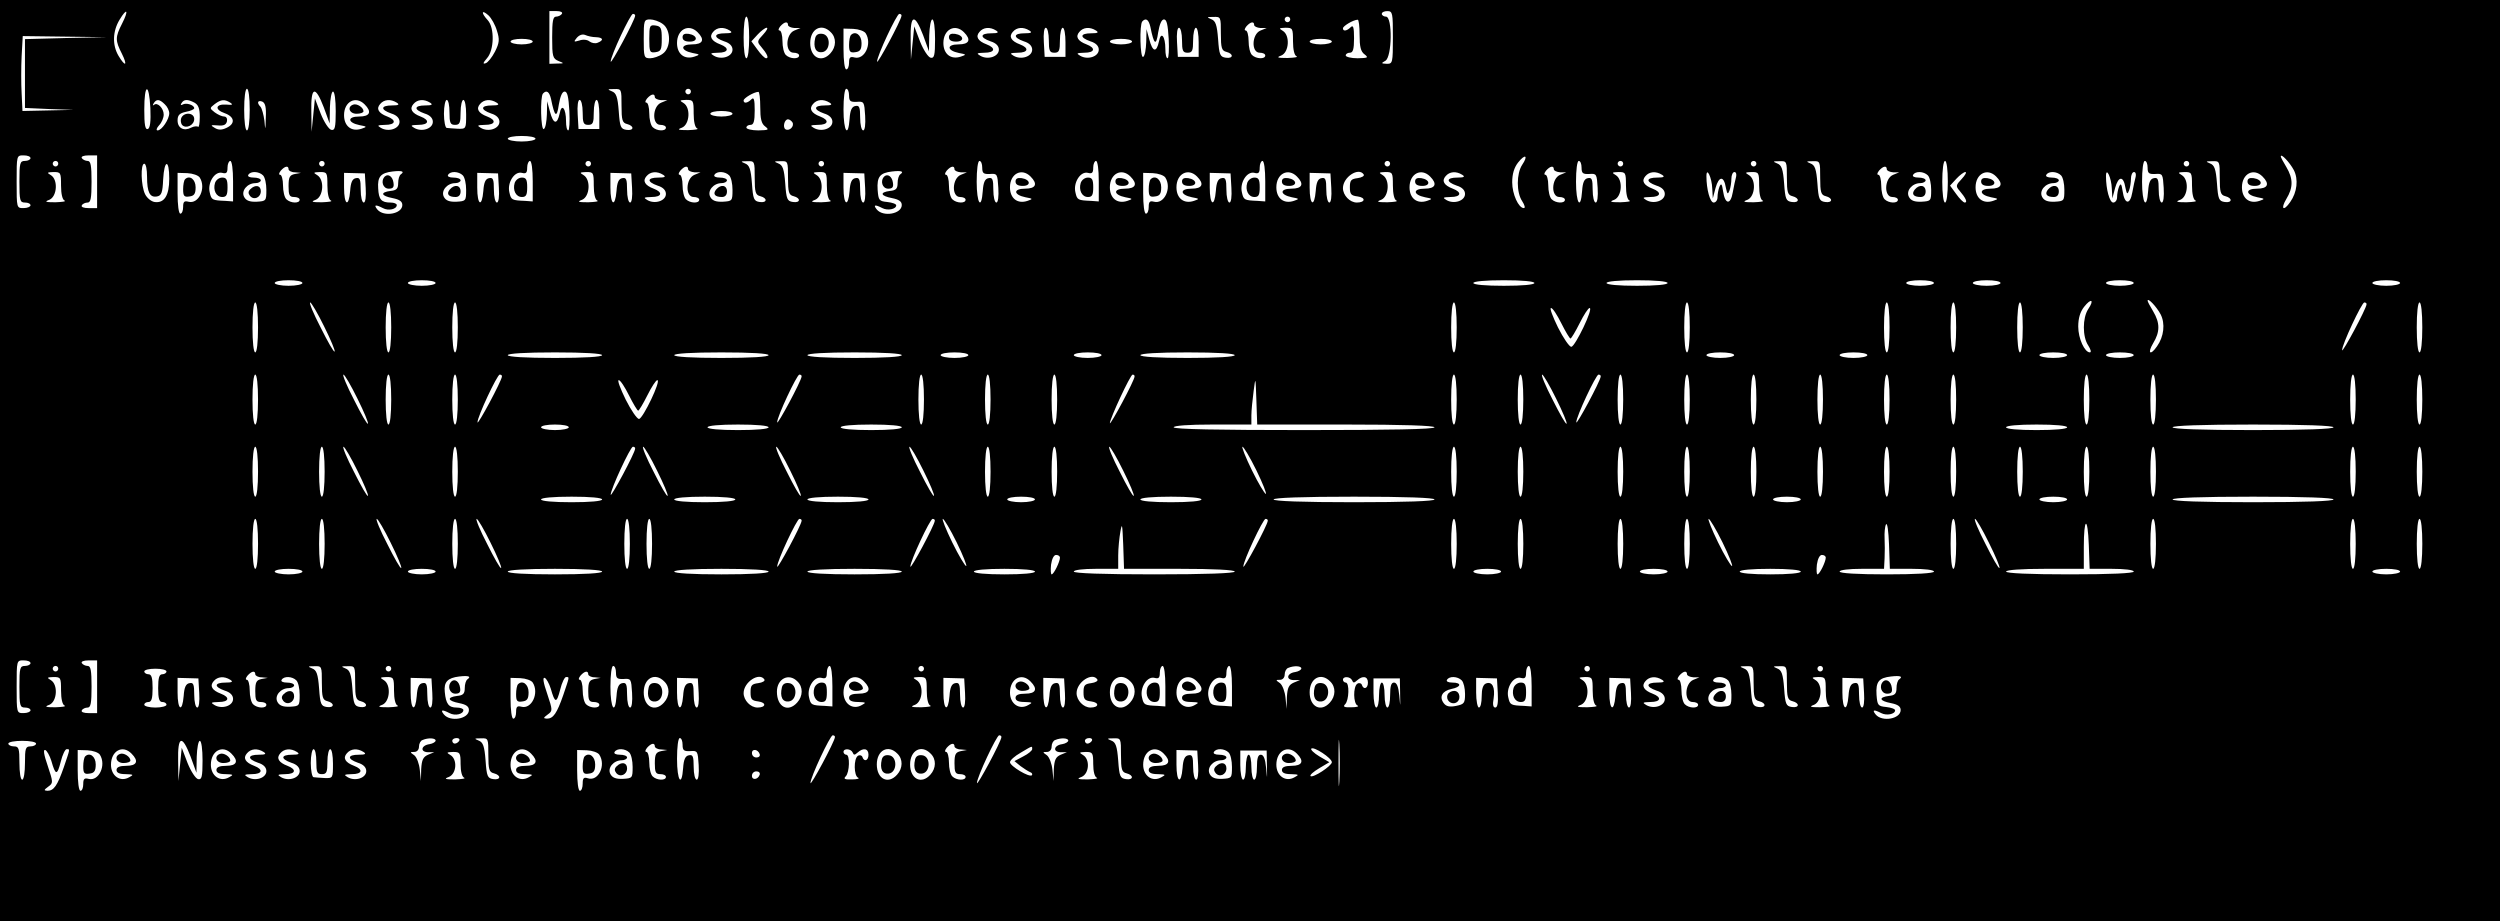 <?xml version="1.0" standalone="no"?>
<!DOCTYPE svg PUBLIC "-//W3C//DTD SVG 20010904//EN"
 "http://www.w3.org/TR/2001/REC-SVG-20010904/DTD/svg10.dtd">
<svg version="1.0" xmlns="http://www.w3.org/2000/svg"
 width="901pt" height="332pt" viewBox="0 0 901 332"
 preserveAspectRatio="xMidYMid meet">

<g transform="translate(0,332) scale(0.1,-0.1)"
fill="#000000" stroke="none">
<path d="M0 1660 l0 -1660 4505 0 4505 0 0 1660 0 1660 -4505 0 -4505 0 0
-1660z m440 1575 c-25 -49 -25 -61 -1 -108 22 -44 13 -50 -12 -8 -23 39 -21
89 4 130 27 45 34 35 9 -14z m1351 -26 c10 -31 9 -43 -7 -75 -11 -21 -26 -40
-34 -42 -11 -4 -9 2 5 18 26 29 28 109 3 137 -25 27 -23 40 2 18 11 -10 25
-35 31 -56z m234 61 c-3 -5 -13 -10 -21 -10 -11 0 -14 -16 -14 -75 0 -69 2
-76 23 -85 21 -8 21 -9 -5 -9 l-28 -1 0 95 0 95 26 0 c14 0 23 -4 19 -10z
m2995 -85 c0 -92 -1 -95 -22 -95 -21 1 -21 2 -5 11 24 14 26 159 2 159 -8 0
-15 5 -15 10 0 6 9 10 20 10 19 0 20 -7 20 -95z m-2731 78 c-1 -16 -88 -178
-88 -165 -1 19 71 172 80 172 5 0 9 -3 8 -7z m960 0 c-1 -16 -88 -178 -88
-165 -1 19 71 172 80 172 5 0 9 -3 8 -7z m-549 -78 c0 -43 -4 -75 -10 -75 -6
0 -10 32 -10 75 0 43 4 75 10 75 6 0 10 -32 10 -75z m1700 14 c0 -52 3 -62 20
-66 27 -7 25 -25 -2 -21 -21 3 -24 10 -28 67 -4 52 -9 66 -25 72 -17 7 -16 8
8 8 27 1 27 0 27 -60z m250 51 c0 -5 -4 -10 -10 -10 -5 0 -10 5 -10 10 0 6 5
10 10 10 6 0 10 -4 10 -10z m-2262 -16 c31 -21 31 -87 0 -108 -12 -9 -33 -16
-45 -16 -22 0 -23 4 -23 70 0 66 1 70 23 70 12 0 33 -7 45 -16z m939 -41 l21
-58 1 58 c1 31 6 57 11 57 6 0 10 -30 10 -71 0 -59 -3 -70 -16 -67 -9 2 -26
28 -38 58 l-21 55 -6 -60 -6 -60 -1 73 c-2 90 14 96 45 15z m819 30 c13 -65
21 -70 28 -20 5 29 12 47 21 47 10 0 14 -19 17 -70 2 -39 0 -70 -4 -70 -5 0
-8 15 -8 33 0 47 -16 66 -23 28 -9 -42 -23 -39 -35 7 l-10 37 -1 -47 c-1 -26
-5 -50 -11 -53 -11 -7 -14 117 -3 128 13 14 23 6 29 -20z m754 -29 c0 -42 4
-60 18 -70 15 -12 12 -13 -25 -14 -24 0 -43 5 -43 10 0 6 7 10 15 10 11 0 15
12 15 52 0 40 -3 49 -12 40 -14 -14 -28 -16 -28 -4 0 8 36 30 53 31 4 1 7 -24
7 -55z m-2060 36 c0 -5 10 -10 23 -11 l22 0 -22 -9 c-32 -13 -34 -80 -3 -80
11 0 20 -4 20 -10 0 -14 -33 -13 -48 2 -7 7 -12 29 -12 50 0 21 -5 38 -10 38
-6 0 -5 6 2 15 15 17 28 19 28 5z m1680 0 c0 -5 10 -10 23 -11 l22 0 -22 -9
c-32 -13 -34 -80 -3 -80 11 0 20 -4 20 -10 0 -14 -33 -13 -48 2 -7 7 -12 29
-12 50 0 21 -5 38 -10 38 -6 0 -5 6 2 15 15 17 28 19 28 5z m-2006 -26 c27
-27 20 -44 -20 -44 -43 0 -42 -22 2 -31 27 -5 28 -6 7 -13 -36 -12 -63 9 -63
49 0 49 42 71 74 39z m116 6 c11 -7 7 -10 -17 -10 -41 0 -43 -15 -3 -29 20 -6
30 -17 30 -30 0 -25 -40 -38 -67 -22 -15 9 -13 10 15 11 38 0 42 17 8 30 -32
12 -41 28 -26 45 14 17 38 19 60 5z m120 -15 c-21 -22 -22 -26 -8 -42 23 -27
30 -43 19 -43 -5 0 -19 14 -31 31 l-22 30 23 25 c12 13 27 24 32 24 6 0 0 -11
-13 -25z m244 9 c21 -20 20 -53 -1 -76 -32 -36 -73 -16 -73 37 0 51 41 73 74
39z m126 -4 c24 -38 -4 -97 -41 -87 -15 4 -19 0 -19 -19 0 -13 -4 -24 -10 -24
-6 0 -10 31 -10 74 l0 73 35 -1 c20 -1 40 -8 45 -16z m354 4 c27 -27 20 -44
-20 -44 -43 0 -42 -22 2 -31 27 -5 28 -6 7 -13 -36 -12 -63 9 -63 49 0 49 42
71 74 39z m116 6 c11 -7 7 -10 -17 -10 -41 0 -43 -15 -3 -29 20 -6 30 -17 30
-30 0 -25 -40 -38 -67 -22 -15 9 -13 10 15 11 38 0 42 17 8 30 -32 12 -41 28
-26 45 14 17 38 19 60 5z m120 0 c11 -7 7 -10 -17 -10 -41 0 -43 -15 -3 -29
20 -6 30 -17 30 -30 0 -25 -40 -38 -67 -22 -15 9 -13 10 15 11 38 0 42 17 8
30 -32 12 -41 28 -26 45 14 17 38 19 60 5z m70 -35 c0 -38 3 -45 20 -45 17 0
20 7 20 45 0 25 5 45 10 45 6 0 10 -24 10 -52 l0 -53 -38 0 -37 0 -3 53 c-2
31 1 52 7 52 6 0 11 -20 11 -45z m170 35 c11 -7 7 -10 -17 -10 -41 0 -43 -15
-3 -29 20 -6 30 -17 30 -30 0 -25 -40 -38 -67 -22 -15 9 -13 10 15 11 38 0 42
17 8 30 -32 12 -41 28 -26 45 14 17 38 19 60 5z m310 -35 c0 -38 3 -45 20 -45
17 0 20 7 20 45 0 25 5 45 10 45 6 0 10 -24 10 -52 l0 -53 -38 0 -37 0 -3 53
c-2 31 1 52 7 52 6 0 11 -20 11 -45z m400 -4 c0 -30 5 -51 13 -54 6 -3 -8 -5
-33 -6 -37 0 -41 2 -22 9 28 12 32 73 5 89 -15 9 -14 10 10 11 26 0 27 -2 27
-49z m-2512 15 c26 -1 29 -11 6 -20 -9 -4 -22 -1 -30 5 -7 6 -23 8 -36 3 -21
-6 -21 -5 -9 10 9 10 20 14 30 10 9 -4 26 -8 39 -8z m-1910 -3 l-148 -4 0
-124 0 -124 88 -4 87 -3 -92 -2 -92 -2 -3 63 c-2 34 -2 95 0 135 l4 72 151 -2
152 -2 -147 -3z m1682 -13 c0 -5 -18 -10 -40 -10 -22 0 -40 5 -40 10 0 6 18
10 40 10 22 0 40 -4 40 -10z m2160 0 c0 -5 -18 -10 -40 -10 -22 0 -40 5 -40
10 0 6 18 10 40 10 22 0 40 -4 40 -10z m720 0 c0 -5 -18 -10 -40 -10 -22 0
-40 5 -40 10 0 6 18 10 40 10 22 0 40 -4 40 -10z m-4258 -240 c2 -49 -1 -71
-9 -75 -10 -3 -13 15 -13 70 0 95 17 99 22 5z m358 -5 c0 -43 -4 -75 -10 -75
-6 0 -10 32 -10 75 0 43 4 75 10 75 6 0 10 -32 10 -75z m1340 14 c0 -52 3 -62
20 -66 27 -7 25 -25 -2 -21 -21 3 -24 10 -28 67 -4 52 -9 66 -25 72 -17 7 -16
8 8 8 27 1 27 0 27 -60z m250 51 c0 -5 -4 -10 -10 -10 -5 0 -10 5 -10 10 0 6
5 10 10 10 6 0 10 -4 10 -10z m570 -14 c0 -21 5 -24 28 -23 26 2 27 0 30 -50
2 -32 -1 -53 -7 -53 -6 0 -11 20 -11 46 0 38 -3 45 -17 42 -13 -2 -19 -15 -21
-46 -5 -71 -22 -46 -22 33 0 43 4 75 10 75 6 0 10 -11 10 -24z m-1893 -43 l21
-58 1 58 c1 31 6 57 11 57 6 0 10 -30 10 -71 0 -59 -3 -70 -16 -67 -9 2 -26
28 -38 58 l-21 55 -6 -60 -6 -60 -1 73 c-2 90 14 96 45 15z m819 30 c13 -65
21 -70 28 -20 5 29 12 47 21 47 10 0 14 -19 17 -70 2 -39 0 -70 -4 -70 -5 0
-8 15 -8 33 0 47 -16 66 -23 28 -9 -42 -23 -39 -35 7 l-10 37 -1 -47 c-1 -26
-5 -50 -11 -53 -11 -7 -14 117 -3 128 13 14 23 6 29 -20z m754 -29 c0 -42 4
-60 18 -70 15 -12 12 -13 -25 -14 -24 0 -43 5 -43 10 0 6 7 10 15 10 11 0 15
12 15 52 0 40 -3 49 -12 40 -14 -14 -28 -16 -28 -4 0 8 36 30 53 31 4 1 7 -24
7 -55z m-380 36 c0 -5 10 -10 23 -11 l22 0 -22 -9 c-32 -13 -34 -80 -3 -80 11
0 20 -4 20 -10 0 -14 -33 -13 -48 2 -7 7 -12 29 -12 50 0 21 -5 38 -10 38 -6
0 -5 6 2 15 15 17 28 19 28 5z m-1766 -26 c9 -8 16 -23 16 -32 0 -22 -27 -62
-42 -62 -6 0 -4 8 5 18 10 10 17 28 17 39 0 23 -23 46 -35 35 -5 -4 -5 -1 -1
6 10 16 21 15 40 -4z m107 6 c14 -8 19 -21 19 -52 0 -23 -3 -38 -6 -35 -4 3
-15 2 -25 -3 -26 -14 -49 -2 -49 26 0 19 7 26 30 31 17 3 30 9 30 13 0 12 -30
21 -42 13 -7 -3 -8 -1 -4 5 9 15 22 15 47 2z m129 0 c11 -7 8 -9 -14 -7 -39 3
-44 -18 -6 -31 36 -13 39 -38 6 -53 -17 -8 -29 -8 -42 0 -17 10 -15 11 11 9
21 -2 30 2 33 15 2 9 -2 17 -10 17 -8 0 -23 7 -34 15 -19 15 -19 15 0 30 23
17 35 18 56 5z m128 -54 c-1 -47 -2 -48 -5 -11 -3 22 -9 44 -14 50 -14 14 -11
25 6 19 11 -5 15 -20 13 -58z m356 48 c27 -27 20 -44 -20 -44 -43 0 -42 -22 2
-31 27 -5 28 -6 7 -13 -36 -12 -63 9 -63 49 0 49 42 71 74 39z m116 6 c11 -7
7 -10 -17 -10 -41 0 -43 -15 -3 -29 20 -6 30 -17 30 -30 0 -25 -40 -38 -67
-22 -15 9 -13 10 15 11 38 0 42 17 8 30 -32 12 -41 28 -26 45 14 17 38 19 60
5z m120 0 c11 -7 7 -10 -17 -10 -41 0 -43 -15 -3 -29 20 -6 30 -17 30 -30 0
-25 -40 -38 -67 -22 -15 9 -13 10 15 11 38 0 42 17 8 30 -32 12 -41 28 -26 45
14 17 38 19 60 5z m70 -35 c0 -38 3 -45 20 -45 17 0 20 7 20 45 0 25 5 45 10
45 6 0 10 -24 10 -52 0 -52 0 -53 -30 -52 -16 1 -34 2 -40 3 -5 0 -10 24 -10
51 0 28 5 50 10 50 6 0 10 -20 10 -45z m170 35 c11 -7 7 -10 -17 -10 -41 0
-43 -15 -3 -29 20 -6 30 -17 30 -30 0 -25 -40 -38 -67 -22 -15 9 -13 10 15 11
38 0 42 17 8 30 -32 12 -41 28 -26 45 14 17 38 19 60 5z m310 -35 c0 -38 3
-45 20 -45 17 0 20 7 20 45 0 25 5 45 10 45 6 0 10 -24 10 -52 l0 -53 -38 0
-37 0 -3 53 c-2 31 1 52 7 52 6 0 11 -20 11 -45z m400 -4 c0 -30 5 -51 13 -54
6 -3 -8 -5 -33 -6 -37 0 -41 2 -22 9 28 12 32 73 5 89 -15 9 -14 10 10 11 26
0 27 -2 27 -49z m490 39 c11 -7 7 -10 -17 -10 -41 0 -43 -15 -3 -29 20 -6 30
-17 30 -30 0 -25 -40 -38 -67 -22 -15 9 -13 10 15 11 38 0 42 17 8 30 -32 12
-41 28 -26 45 14 17 38 19 60 5z m-350 -40 c0 -5 -18 -10 -40 -10 -22 0 -40 5
-40 10 0 6 18 10 40 10 22 0 40 -4 40 -10z m216 -31 c8 -14 -11 -33 -25 -25
-11 7 -4 36 9 36 5 0 12 -5 16 -11z m-926 -59 c0 -5 -22 -10 -50 -10 -27 0
-50 5 -50 10 0 6 23 10 50 10 28 0 50 -4 50 -10z m-1820 -70 c0 -5 -9 -10 -20
-10 -18 0 -20 -7 -20 -75 0 -68 2 -75 20 -75 11 0 20 -4 20 -10 0 -5 -11 -10
-25 -10 -25 0 -25 0 -25 95 0 95 0 95 25 95 14 0 25 -4 25 -10z m240 -85 l0
-95 -31 0 c-17 0 -28 4 -24 10 3 6 13 10 21 10 11 0 14 16 14 75 0 59 -3 75
-14 75 -8 0 -18 5 -21 10 -4 6 7 10 24 10 l31 0 0 -95z m5136 61 c-21 -32 -21
-100 0 -131 9 -14 12 -25 6 -25 -19 0 -42 50 -42 93 0 30 7 53 21 71 26 33 38
26 15 -8z m2781 -19 c17 -33 12 -80 -13 -115 -24 -35 -36 -26 -14 11 25 41 25
73 0 115 -11 18 -20 35 -20 38 0 13 32 -21 47 -49z m-8057 23 c0 -5 -4 -10
-10 -10 -5 0 -10 5 -10 10 0 6 5 10 10 10 6 0 10 -4 10 -10z m630 -63 l0 -73
-27 2 c-48 2 -51 3 -57 30 -9 35 18 78 45 71 15 -4 19 0 19 19 0 13 5 24 10
24 6 0 10 -31 10 -73z m330 63 c0 -5 -4 -10 -10 -10 -5 0 -10 5 -10 10 0 6 5
10 10 10 6 0 10 -4 10 -10z m750 -63 l0 -73 -27 2 c-48 2 -51 3 -57 30 -9 35
18 78 45 71 15 -4 19 0 19 19 0 13 5 24 10 24 6 0 10 -31 10 -73z m210 63 c0
-5 -4 -10 -10 -10 -5 0 -10 5 -10 10 0 6 5 10 10 10 6 0 10 -4 10 -10z m590
-51 c0 -52 3 -62 20 -66 27 -7 25 -25 -2 -21 -21 3 -24 10 -28 67 -4 52 -9 66
-25 72 -17 7 -16 8 8 8 27 1 27 0 27 -60z m120 0 c0 -52 3 -62 20 -66 27 -7
25 -25 -2 -21 -21 3 -24 10 -28 67 -4 52 -9 66 -25 72 -17 7 -16 8 8 8 27 1
27 0 27 -60z m130 51 c0 -5 -4 -10 -10 -10 -5 0 -10 5 -10 10 0 6 5 10 10 10
6 0 10 -4 10 -10z m570 -14 c0 -21 5 -24 28 -23 26 2 27 0 30 -50 2 -32 -1
-53 -7 -53 -6 0 -11 20 -11 46 0 38 -3 45 -17 42 -13 -2 -19 -15 -21 -46 -5
-71 -22 -46 -22 33 0 43 4 75 10 75 6 0 10 -11 10 -24z m420 -49 l0 -73 -27 2
c-48 2 -51 3 -57 30 -9 35 18 78 45 71 15 -4 19 0 19 19 0 13 5 24 10 24 6 0
10 -31 10 -73z m600 0 l0 -73 -27 2 c-48 2 -51 3 -57 30 -9 35 18 78 45 71 15
-4 19 0 19 19 0 13 5 24 10 24 6 0 10 -31 10 -73z m450 63 c0 -5 -4 -10 -10
-10 -5 0 -10 5 -10 10 0 6 5 10 10 10 6 0 10 -4 10 -10z m690 -14 c0 -21 5
-24 28 -23 26 2 27 0 30 -50 2 -32 -1 -53 -7 -53 -6 0 -11 20 -11 46 0 38 -3
45 -17 42 -13 -2 -19 -15 -21 -46 -5 -71 -22 -46 -22 33 0 43 4 75 10 75 6 0
10 -11 10 -24z m150 14 c0 -5 -4 -10 -10 -10 -5 0 -10 5 -10 10 0 6 5 10 10
10 6 0 10 -4 10 -10z m480 0 c0 -5 -4 -10 -10 -10 -5 0 -10 5 -10 10 0 6 5 10
10 10 6 0 10 -4 10 -10z m110 -51 c0 -52 3 -62 20 -66 27 -7 25 -25 -2 -21
-21 3 -24 10 -28 67 -4 52 -9 66 -25 72 -17 7 -16 8 8 8 27 1 27 0 27 -60z
m120 0 c0 -52 3 -62 20 -66 27 -7 25 -25 -2 -21 -21 3 -24 10 -28 67 -4 52 -9
66 -25 72 -17 7 -16 8 8 8 27 1 27 0 27 -60z m460 -14 c0 -43 -4 -75 -10 -75
-6 0 -10 32 -10 75 0 43 4 75 10 75 6 0 10 -32 10 -75z m720 51 c0 -21 5 -24
28 -23 26 2 27 0 30 -50 2 -32 -1 -53 -7 -53 -6 0 -11 20 -11 46 0 38 -3 45
-17 42 -13 -2 -19 -15 -21 -46 -5 -71 -22 -46 -22 33 0 43 4 75 10 75 6 0 10
-11 10 -24z m150 14 c0 -5 -4 -10 -10 -10 -5 0 -10 5 -10 10 0 6 5 10 10 10 6
0 10 -4 10 -10z m110 -51 c0 -52 3 -62 20 -66 27 -7 25 -25 -2 -21 -21 3 -24
10 -28 67 -4 52 -9 66 -25 72 -17 7 -16 8 8 8 27 1 27 0 27 -60z m-7470 4 c0
-56 10 -76 36 -71 16 3 20 14 22 61 4 73 22 75 22 3 0 -61 -18 -89 -53 -84
-12 2 -27 14 -34 28 -15 30 -17 110 -3 110 6 0 10 -21 10 -47z m510 27 c0 -5
10 -11 23 -11 l22 -2 -22 -4 c-19 -4 -23 -11 -23 -44 0 -32 3 -39 20 -39 11 0
20 -4 20 -10 0 -14 -33 -13 -48 2 -7 7 -12 29 -12 50 0 21 -5 38 -10 38 -6 0
-5 6 2 15 15 17 28 19 28 5z m1440 0 c0 -5 10 -10 23 -11 l22 0 -22 -9 c-32
-13 -34 -80 -3 -80 11 0 20 -4 20 -10 0 -14 -33 -13 -48 2 -7 7 -12 29 -12 50
0 21 -5 38 -10 38 -6 0 -5 6 2 15 15 17 28 19 28 5z m960 0 c0 -5 10 -10 23
-11 l22 0 -22 -9 c-32 -13 -34 -80 -3 -80 11 0 20 -4 20 -10 0 -14 -33 -13
-48 2 -7 7 -12 29 -12 50 0 21 -5 38 -10 38 -6 0 -5 6 2 15 15 17 28 19 28 5z
m2160 0 c0 -5 10 -10 23 -11 l22 0 -22 -9 c-32 -13 -34 -80 -3 -80 11 0 20 -4
20 -10 0 -14 -33 -13 -48 2 -7 7 -12 29 -12 50 0 21 -5 38 -10 38 -6 0 -5 6 2
15 15 17 28 19 28 5z m1200 0 c0 -5 10 -10 23 -11 l22 0 -22 -9 c-32 -13 -34
-80 -3 -80 11 0 20 -4 20 -10 0 -14 -33 -13 -48 2 -7 7 -12 29 -12 50 0 21 -5
38 -10 38 -6 0 -5 6 2 15 15 17 28 19 28 5z m-5355 -18 c-6 -4 -10 -18 -10
-32 0 -20 -6 -26 -27 -28 -39 -5 -35 -18 7 -26 25 -5 35 -12 35 -25 0 -32 -67
-44 -90 -16 -14 17 -7 19 20 5 20 -11 50 -4 50 11 0 5 -10 9 -22 9 -34 0 -43
11 -45 51 -3 42 9 56 52 61 34 4 44 0 30 -10z m1800 0 c-6 -4 -10 -18 -10 -32
0 -20 -6 -26 -27 -28 -39 -5 -35 -18 7 -26 25 -5 35 -12 35 -25 0 -32 -67 -44
-90 -16 -14 17 -7 19 20 5 19 -10 50 -4 50 10 0 5 -14 10 -32 12 -30 3 -32 6
-35 44 -3 47 8 61 52 66 34 4 44 0 30 -10z m-3025 -41 c0 -30 5 -51 13 -54 6
-3 -8 -5 -33 -6 -37 0 -41 2 -22 9 28 12 32 73 5 89 -15 9 -14 10 10 11 26 0
27 -2 27 -49z m500 29 c24 -38 -4 -97 -41 -87 -15 4 -19 0 -19 -19 0 -13 -4
-24 -10 -24 -6 0 -10 31 -10 74 l0 73 35 -1 c20 -1 40 -8 45 -16z m228 8 c7
-7 12 -30 12 -52 0 -40 -1 -41 -35 -43 -25 -1 -38 4 -45 17 -12 22 11 50 41
50 10 0 19 5 19 10 0 6 -12 10 -26 10 -14 0 -23 4 -19 10 8 14 38 13 53 -2z
m232 -37 c0 -30 5 -51 13 -54 6 -3 -8 -5 -33 -6 -37 0 -41 2 -22 9 28 12 32
73 5 89 -15 9 -14 10 10 11 26 0 27 -2 27 -49z m138 -8 c2 -32 -1 -53 -7 -53
-6 0 -11 20 -11 46 0 38 -3 45 -17 42 -13 -2 -19 -15 -21 -46 -5 -61 -22 -52
-22 12 l0 53 38 -1 37 -1 3 -52z m350 45 c7 -7 12 -30 12 -52 0 -40 -1 -41
-35 -43 -25 -1 -38 4 -45 17 -12 22 11 50 41 50 10 0 19 5 19 10 0 6 -12 10
-26 10 -14 0 -23 4 -19 10 8 14 38 13 53 -2z m130 -45 c2 -32 -1 -53 -7 -53
-6 0 -11 20 -11 46 0 38 -3 45 -17 42 -13 -2 -19 -15 -21 -46 -5 -61 -22 -52
-22 12 l0 53 38 -1 37 -1 3 -52z m342 8 c0 -30 5 -51 13 -54 6 -3 -8 -5 -33
-6 -37 0 -41 2 -22 9 28 12 32 73 5 89 -15 9 -14 10 10 11 26 0 27 -2 27 -49z
m138 -8 c2 -32 -1 -53 -7 -53 -6 0 -11 20 -11 46 0 38 -3 45 -17 42 -13 -2
-19 -15 -21 -46 -5 -61 -22 -52 -22 12 l0 53 38 -1 37 -1 3 -52z m112 47 c11
-7 7 -10 -17 -10 -41 0 -43 -15 -3 -29 20 -6 30 -17 30 -30 0 -25 -40 -38 -67
-22 -15 9 -13 10 15 11 38 0 42 17 8 30 -32 12 -41 28 -26 45 14 17 38 19 60
5z m238 -2 c7 -7 12 -30 12 -52 0 -40 -1 -41 -35 -43 -25 -1 -38 4 -45 17 -12
22 11 50 41 50 10 0 19 5 19 10 0 6 -12 10 -26 10 -14 0 -23 4 -19 10 8 14 38
13 53 -2z m352 -37 c0 -30 5 -51 13 -54 6 -3 -8 -5 -33 -6 -37 0 -41 2 -22 9
28 12 32 73 5 89 -15 9 -14 10 10 11 26 0 27 -2 27 -49z m138 -8 c2 -32 -1
-53 -7 -53 -6 0 -11 20 -11 46 0 38 -3 45 -17 42 -13 -2 -19 -15 -21 -46 -5
-61 -22 -52 -22 12 l0 53 38 -1 37 -1 3 -52z m596 41 c27 -27 20 -44 -20 -44
-43 0 -42 -22 2 -31 27 -5 28 -6 7 -13 -36 -12 -63 9 -63 49 0 49 42 71 74 39z
m360 0 c27 -27 20 -44 -20 -44 -43 0 -42 -22 2 -31 27 -5 28 -6 7 -13 -36 -12
-63 9 -63 49 0 49 42 71 74 39z m126 -4 c24 -38 -4 -97 -41 -87 -15 4 -19 0
-19 -19 0 -13 -4 -24 -10 -24 -6 0 -10 31 -10 74 l0 73 35 -1 c20 -1 40 -8 45
-16z m114 4 c27 -27 20 -44 -20 -44 -43 0 -42 -22 2 -31 27 -5 28 -6 7 -13
-36 -12 -63 9 -63 49 0 49 42 71 74 39z m124 -41 c2 -32 -1 -53 -7 -53 -6 0
-11 20 -11 46 0 38 -3 45 -17 42 -13 -2 -19 -15 -21 -46 -5 -61 -22 -52 -22
12 l0 53 38 -1 37 -1 3 -52z m236 41 c27 -27 20 -44 -20 -44 -43 0 -42 -22 2
-31 27 -5 28 -6 7 -13 -36 -12 -63 9 -63 49 0 49 42 71 74 39z m124 -41 c2
-32 -1 -53 -7 -53 -6 0 -11 20 -11 46 0 38 -3 45 -17 42 -13 -2 -19 -15 -21
-46 -5 -61 -22 -52 -22 12 l0 53 38 -1 37 -1 3 -52z m117 48 c3 -5 -7 -11 -22
-13 -24 -3 -28 -8 -28 -33 0 -25 4 -30 28 -33 30 -4 28 -22 -3 -22 -25 0 -50
26 -50 52 0 40 57 77 75 49z m105 -40 c0 -30 5 -51 13 -54 6 -3 -8 -5 -33 -6
-37 0 -41 2 -22 9 28 12 32 73 5 89 -15 9 -14 10 10 11 26 0 27 -2 27 -49z
m134 33 c27 -27 20 -44 -20 -44 -43 0 -42 -22 2 -31 27 -5 28 -6 7 -13 -36
-12 -63 9 -63 49 0 49 42 71 74 39z m116 6 c11 -7 7 -10 -17 -10 -41 0 -43
-15 -3 -29 20 -6 30 -17 30 -30 0 -25 -40 -38 -67 -22 -15 9 -13 10 15 11 38
0 42 17 8 30 -32 12 -41 28 -26 45 14 17 38 19 60 5z m590 -39 c0 -30 5 -51
13 -54 6 -3 -8 -5 -33 -6 -37 0 -41 2 -22 9 28 12 32 73 5 89 -15 9 -14 10 10
11 26 0 27 -2 27 -49z m130 39 c11 -7 7 -10 -17 -10 -41 0 -43 -15 -3 -29 20
-6 30 -17 30 -30 0 -25 -40 -38 -67 -22 -15 9 -13 10 15 11 38 0 42 17 8 30
-32 12 -41 28 -26 45 14 17 38 19 60 5z m181 -50 l2 -35 10 38 c12 43 30 44
37 1 5 -24 7 -26 13 -11 4 10 7 30 7 43 0 13 5 24 11 24 6 0 8 -8 6 -17 -3
-10 -8 -35 -12 -56 -8 -47 -28 -44 -35 4 -4 27 -7 30 -13 16 -4 -10 -7 -27 -7
-38 0 -10 -6 -19 -14 -19 -13 0 -26 48 -26 95 0 36 20 -6 21 -45z m169 11 c0
-30 5 -51 13 -54 6 -3 -8 -5 -33 -6 -37 0 -41 2 -22 9 28 12 32 73 5 89 -15 9
-14 10 10 11 26 0 27 -2 27 -49z m608 37 c7 -7 12 -30 12 -52 0 -40 -1 -41
-35 -43 -25 -1 -38 4 -45 17 -12 22 11 50 41 50 10 0 19 5 19 10 0 6 -12 10
-26 10 -14 0 -23 4 -19 10 8 14 38 13 53 -2z m122 -13 c-21 -22 -22 -26 -8
-42 23 -27 30 -43 19 -43 -5 0 -19 14 -31 31 l-22 30 23 25 c12 13 27 24 32
24 6 0 0 -11 -13 -25z m124 9 c27 -27 20 -44 -20 -44 -43 0 -42 -22 2 -31 27
-5 28 -6 7 -13 -36 -12 -63 9 -63 49 0 49 42 71 74 39z m234 4 c7 -7 12 -30
12 -52 0 -40 -1 -41 -35 -43 -25 -1 -38 4 -45 17 -12 22 11 50 41 50 10 0 19
5 19 10 0 6 -12 10 -26 10 -14 0 -23 4 -19 10 8 14 38 13 53 -2z m183 -48 l2
-35 10 38 c12 43 30 44 37 1 5 -24 7 -26 13 -11 4 10 7 30 7 43 0 13 5 24 11
24 6 0 8 -8 6 -17 -3 -10 -8 -35 -12 -56 -8 -47 -28 -44 -35 4 -4 27 -7 30
-13 16 -4 -10 -7 -27 -7 -38 0 -10 -6 -19 -14 -19 -13 0 -26 48 -26 95 0 36
20 -6 21 -45z m289 11 c0 -30 5 -51 13 -54 6 -3 -8 -5 -33 -6 -37 0 -41 2 -22
9 28 12 32 73 5 89 -15 9 -14 10 10 11 26 0 27 -2 27 -49z m254 33 c27 -27 20
-44 -20 -44 -43 0 -42 -22 2 -31 27 -5 28 -6 7 -13 -36 -12 -63 9 -63 49 0 49
42 71 74 39z m-7064 -384 c0 -5 -22 -10 -50 -10 -27 0 -50 5 -50 10 0 6 23 10
50 10 28 0 50 -4 50 -10z m480 0 c0 -5 -22 -10 -50 -10 -27 0 -50 5 -50 10 0
6 23 10 50 10 28 0 50 -4 50 -10z m3960 0 c0 -6 -43 -10 -110 -10 -67 0 -110
4 -110 10 0 6 43 10 110 10 67 0 110 -4 110 -10z m480 0 c0 -6 -43 -10 -110
-10 -67 0 -110 4 -110 10 0 6 43 10 110 10 67 0 110 -4 110 -10z m960 0 c0 -5
-22 -10 -50 -10 -27 0 -50 5 -50 10 0 6 23 10 50 10 28 0 50 -4 50 -10z m240
0 c0 -5 -22 -10 -50 -10 -27 0 -50 5 -50 10 0 6 23 10 50 10 28 0 50 -4 50
-10z m480 0 c0 -5 -22 -10 -50 -10 -27 0 -50 5 -50 10 0 6 23 10 50 10 28 0
50 -4 50 -10z m960 0 c0 -5 -22 -10 -50 -10 -27 0 -50 5 -50 10 0 6 23 10 50
10 28 0 50 -4 50 -10z m-1124 -94 c-21 -32 -21 -100 0 -131 9 -14 12 -25 6
-25 -19 0 -42 50 -42 93 0 30 7 53 21 71 26 33 38 26 15 -8z m261 -19 c17 -33
12 -80 -13 -115 -24 -35 -36 -26 -14 11 25 41 25 73 0 115 -11 18 -20 35 -20
38 0 13 32 -21 47 -49z m-6857 -47 c0 -53 -4 -90 -10 -90 -6 0 -10 37 -10 90
0 53 4 90 10 90 6 0 10 -37 10 -90z m238 4 c24 -48 41 -89 38 -91 -3 -3 -25
36 -50 86 -26 50 -43 91 -38 91 4 0 27 -39 50 -86z m242 -4 c0 -53 -4 -90 -10
-90 -6 0 -10 37 -10 90 0 53 4 90 10 90 6 0 10 -37 10 -90z m240 0 c0 -53 -4
-90 -10 -90 -6 0 -10 37 -10 90 0 53 4 90 10 90 6 0 10 -37 10 -90z m3600 0
c0 -53 -4 -90 -10 -90 -6 0 -10 37 -10 90 0 53 4 90 10 90 6 0 10 -37 10 -90z
m840 0 c0 -53 -4 -90 -10 -90 -6 0 -10 37 -10 90 0 53 4 90 10 90 6 0 10 -37
10 -90z m720 0 c0 -53 -4 -90 -10 -90 -6 0 -10 37 -10 90 0 53 4 90 10 90 6 0
10 -37 10 -90z m240 0 c0 -53 -4 -90 -10 -90 -6 0 -10 37 -10 90 0 53 4 90 10
90 6 0 10 -37 10 -90z m240 0 c0 -53 -4 -90 -10 -90 -6 0 -10 37 -10 90 0 53
4 90 10 90 6 0 10 -37 10 -90z m1239 83 c-1 -16 -88 -178 -88 -165 -1 19 71
172 80 172 5 0 9 -3 8 -7z m201 -83 c0 -53 -4 -90 -10 -90 -6 0 -10 37 -10 90
0 53 4 90 10 90 6 0 10 -37 10 -90z m-3103 15 c15 -30 30 -55 33 -55 3 0 18
25 33 55 15 30 31 55 36 55 15 0 -52 -139 -66 -140 -7 0 -29 32 -48 70 -19 39
-31 70 -25 70 6 0 22 -25 37 -55z m-3457 -115 c0 -6 -63 -10 -170 -10 -107 0
-170 4 -170 10 0 6 63 10 170 10 107 0 170 -4 170 -10z m600 0 c0 -6 -63 -10
-170 -10 -107 0 -170 4 -170 10 0 6 63 10 170 10 107 0 170 -4 170 -10z m480
0 c0 -6 -63 -10 -170 -10 -107 0 -170 4 -170 10 0 6 63 10 170 10 107 0 170
-4 170 -10z m240 0 c0 -5 -22 -10 -50 -10 -27 0 -50 5 -50 10 0 6 23 10 50 10
28 0 50 -4 50 -10z m480 0 c0 -5 -22 -10 -50 -10 -27 0 -50 5 -50 10 0 6 23
10 50 10 28 0 50 -4 50 -10z m480 0 c0 -6 -63 -10 -170 -10 -107 0 -170 4
-170 10 0 6 63 10 170 10 107 0 170 -4 170 -10z m1800 0 c0 -5 -22 -10 -50
-10 -27 0 -50 5 -50 10 0 6 23 10 50 10 28 0 50 -4 50 -10z m480 0 c0 -5 -22
-10 -50 -10 -27 0 -50 5 -50 10 0 6 23 10 50 10 28 0 50 -4 50 -10z m720 0 c0
-5 -22 -10 -50 -10 -27 0 -50 5 -50 10 0 6 23 10 50 10 28 0 50 -4 50 -10z
m240 0 c0 -5 -22 -10 -50 -10 -27 0 -50 5 -50 10 0 6 23 10 50 10 28 0 50 -4
50 -10z m-6760 -160 c0 -53 -4 -90 -10 -90 -6 0 -10 37 -10 90 0 53 4 90 10
90 6 0 10 -37 10 -90z m358 4 c24 -48 41 -89 38 -91 -3 -3 -25 36 -50 86 -26
50 -43 91 -38 91 4 0 27 -39 50 -86z m122 -4 c0 -53 -4 -90 -10 -90 -6 0 -10
37 -10 90 0 53 4 90 10 90 6 0 10 -37 10 -90z m240 0 c0 -53 -4 -90 -10 -90
-6 0 -10 37 -10 90 0 53 4 90 10 90 6 0 10 -37 10 -90z m159 83 c-1 -16 -88
-178 -88 -165 -1 19 71 172 80 172 5 0 9 -3 8 -7z m1080 0 c-1 -16 -88 -178
-88 -165 -1 19 71 172 80 172 5 0 9 -3 8 -7z m441 -83 c0 -53 -4 -90 -10 -90
-6 0 -10 37 -10 90 0 53 4 90 10 90 6 0 10 -37 10 -90z m240 0 c0 -53 -4 -90
-10 -90 -6 0 -10 37 -10 90 0 53 4 90 10 90 6 0 10 -37 10 -90z m240 0 c0 -53
-4 -90 -10 -90 -6 0 -10 37 -10 90 0 53 4 90 10 90 6 0 10 -37 10 -90z m279
83 c0 -14 -88 -178 -89 -168 0 16 74 175 82 175 4 0 8 -3 7 -7z m1161 -83 c0
-53 -4 -90 -10 -90 -6 0 -10 37 -10 90 0 53 4 90 10 90 6 0 10 -37 10 -90z
m240 0 c0 -53 -4 -90 -10 -90 -6 0 -10 37 -10 90 0 53 4 90 10 90 6 0 10 -37
10 -90z m118 4 c24 -48 41 -89 38 -91 -3 -3 -25 36 -50 86 -26 50 -43 91 -38
91 4 0 27 -39 50 -86z m161 79 c-1 -16 -88 -178 -88 -165 -1 19 71 172 80 172
5 0 9 -3 8 -7z m81 -83 c0 -53 -4 -90 -10 -90 -6 0 -10 37 -10 90 0 53 4 90
10 90 6 0 10 -37 10 -90z m240 0 c0 -53 -4 -90 -10 -90 -6 0 -10 37 -10 90 0
53 4 90 10 90 6 0 10 -37 10 -90z m240 0 c0 -53 -4 -90 -10 -90 -6 0 -10 37
-10 90 0 53 4 90 10 90 6 0 10 -37 10 -90z m240 0 c0 -53 -4 -90 -10 -90 -6 0
-10 37 -10 90 0 53 4 90 10 90 6 0 10 -37 10 -90z m240 0 c0 -53 -4 -90 -10
-90 -6 0 -10 37 -10 90 0 53 4 90 10 90 6 0 10 -37 10 -90z m240 0 c0 -53 -4
-90 -10 -90 -6 0 -10 37 -10 90 0 53 4 90 10 90 6 0 10 -37 10 -90z m480 0 c0
-53 -4 -90 -10 -90 -6 0 -10 37 -10 90 0 53 4 90 10 90 6 0 10 -37 10 -90z
m240 0 c0 -53 -4 -90 -10 -90 -6 0 -10 37 -10 90 0 53 4 90 10 90 6 0 10 -37
10 -90z m720 0 c0 -53 -4 -90 -10 -90 -6 0 -10 37 -10 90 0 53 4 90 10 90 6 0
10 -37 10 -90z m240 0 c0 -53 -4 -90 -10 -90 -6 0 -10 37 -10 90 0 53 4 90 10
90 6 0 10 -37 10 -90z m-3880 -90 c207 0 320 -4 320 -10 0 -7 -163 -10 -470
-10 -307 0 -470 3 -470 10 0 6 53 10 140 10 l140 0 0 33 c0 17 4 57 8 87 7 54
7 53 10 -32 l3 -88 319 0z m-2583 105 c15 -30 30 -55 33 -55 3 0 18 25 33 55
15 30 31 55 36 55 15 0 -52 -139 -66 -140 -7 0 -29 32 -48 70 -19 39 -31 70
-25 70 6 0 22 -25 37 -55z m-217 -115 c0 -5 -22 -10 -50 -10 -27 0 -50 5 -50
10 0 6 23 10 50 10 28 0 50 -4 50 -10z m720 0 c0 -6 -43 -10 -110 -10 -67 0
-110 4 -110 10 0 6 43 10 110 10 67 0 110 -4 110 -10z m480 0 c0 -6 -43 -10
-110 -10 -67 0 -110 4 -110 10 0 6 43 10 110 10 67 0 110 -4 110 -10z m4200 0
c0 -6 -43 -10 -110 -10 -67 0 -110 4 -110 10 0 6 43 10 110 10 67 0 110 -4
110 -10z m960 0 c0 -6 -103 -10 -290 -10 -187 0 -290 4 -290 10 0 6 103 10
290 10 187 0 290 -4 290 -10z m-7480 -160 c0 -53 -4 -90 -10 -90 -6 0 -10 37
-10 90 0 53 4 90 10 90 6 0 10 -37 10 -90z m240 0 c0 -53 -4 -90 -10 -90 -6 0
-10 37 -10 90 0 53 4 90 10 90 6 0 10 -37 10 -90z m118 4 c24 -48 41 -89 38
-91 -3 -3 -25 36 -50 86 -26 50 -43 91 -38 91 4 0 27 -39 50 -86z m362 -4 c0
-53 -4 -90 -10 -90 -6 0 -10 37 -10 90 0 53 4 90 10 90 6 0 10 -37 10 -90z
m639 83 c0 -15 -88 -178 -88 -166 -1 18 71 173 80 173 5 0 9 -3 8 -7z m79 -79
c24 -48 41 -89 38 -91 -3 -3 -25 36 -50 86 -26 50 -43 91 -38 91 4 0 27 -39
50 -86z m480 0 c24 -48 41 -89 38 -91 -3 -3 -25 36 -50 86 -26 50 -43 91 -38
91 4 0 27 -39 50 -86z m480 0 c24 -48 41 -89 38 -91 -3 -3 -25 36 -50 86 -26
50 -43 91 -38 91 4 0 27 -39 50 -86z m242 -4 c0 -53 -4 -90 -10 -90 -6 0 -10
37 -10 90 0 53 4 90 10 90 6 0 10 -37 10 -90z m240 0 c0 -53 -4 -90 -10 -90
-6 0 -10 37 -10 90 0 53 4 90 10 90 6 0 10 -37 10 -90z m238 4 c24 -48 41 -89
38 -91 -3 -3 -25 36 -50 86 -26 50 -43 91 -38 91 4 0 27 -39 50 -86z m480 1
c23 -47 38 -85 34 -85 -4 0 -27 38 -50 85 -23 47 -38 85 -34 85 4 0 27 -38 50
-85z m722 -5 c0 -53 -4 -90 -10 -90 -6 0 -10 37 -10 90 0 53 4 90 10 90 6 0
10 -37 10 -90z m240 0 c0 -53 -4 -90 -10 -90 -6 0 -10 37 -10 90 0 53 4 90 10
90 6 0 10 -37 10 -90z m360 0 c0 -53 -4 -90 -10 -90 -6 0 -10 37 -10 90 0 53
4 90 10 90 6 0 10 -37 10 -90z m240 0 c0 -53 -4 -90 -10 -90 -6 0 -10 37 -10
90 0 53 4 90 10 90 6 0 10 -37 10 -90z m240 0 c0 -53 -4 -90 -10 -90 -6 0 -10
37 -10 90 0 53 4 90 10 90 6 0 10 -37 10 -90z m240 0 c0 -53 -4 -90 -10 -90
-6 0 -10 37 -10 90 0 53 4 90 10 90 6 0 10 -37 10 -90z m240 0 c0 -53 -4 -90
-10 -90 -6 0 -10 37 -10 90 0 53 4 90 10 90 6 0 10 -37 10 -90z m240 0 c0 -53
-4 -90 -10 -90 -6 0 -10 37 -10 90 0 53 4 90 10 90 6 0 10 -37 10 -90z m240 0
c0 -53 -4 -90 -10 -90 -6 0 -10 37 -10 90 0 53 4 90 10 90 6 0 10 -37 10 -90z
m240 0 c0 -53 -4 -90 -10 -90 -6 0 -10 37 -10 90 0 53 4 90 10 90 6 0 10 -37
10 -90z m240 0 c0 -53 -4 -90 -10 -90 -6 0 -10 37 -10 90 0 53 4 90 10 90 6 0
10 -37 10 -90z m720 0 c0 -53 -4 -90 -10 -90 -6 0 -10 37 -10 90 0 53 4 90 10
90 6 0 10 -37 10 -90z m240 0 c0 -53 -4 -90 -10 -90 -6 0 -10 37 -10 90 0 53
4 90 10 90 6 0 10 -37 10 -90z m-6560 -100 c0 -6 -43 -10 -110 -10 -67 0 -110
4 -110 10 0 6 43 10 110 10 67 0 110 -4 110 -10z m480 0 c0 -6 -43 -10 -110
-10 -67 0 -110 4 -110 10 0 6 43 10 110 10 67 0 110 -4 110 -10z m480 0 c0 -6
-43 -10 -110 -10 -67 0 -110 4 -110 10 0 6 43 10 110 10 67 0 110 -4 110 -10z
m600 0 c0 -5 -22 -10 -50 -10 -27 0 -50 5 -50 10 0 6 23 10 50 10 28 0 50 -4
50 -10z m600 0 c0 -6 -43 -10 -110 -10 -67 0 -110 4 -110 10 0 6 43 10 110 10
67 0 110 -4 110 -10z m840 0 c0 -6 -103 -10 -290 -10 -187 0 -290 4 -290 10 0
6 103 10 290 10 187 0 290 -4 290 -10z m1320 0 c0 -5 -22 -10 -50 -10 -27 0
-50 5 -50 10 0 6 23 10 50 10 28 0 50 -4 50 -10z m960 0 c0 -5 -22 -10 -50
-10 -27 0 -50 5 -50 10 0 6 23 10 50 10 28 0 50 -4 50 -10z m960 0 c0 -6 -103
-10 -290 -10 -187 0 -290 4 -290 10 0 6 103 10 290 10 187 0 290 -4 290 -10z
m-7480 -160 c0 -53 -4 -90 -10 -90 -6 0 -10 37 -10 90 0 53 4 90 10 90 6 0 10
-37 10 -90z m240 0 c0 -53 -4 -90 -10 -90 -6 0 -10 37 -10 90 0 53 4 90 10 90
6 0 10 -37 10 -90z m238 4 c24 -48 41 -89 38 -91 -3 -3 -25 36 -50 86 -26 50
-43 91 -38 91 4 0 27 -39 50 -86z m242 -4 c0 -53 -4 -90 -10 -90 -6 0 -10 37
-10 90 0 53 4 90 10 90 6 0 10 -37 10 -90z m118 4 c24 -48 41 -89 38 -91 -3
-3 -25 36 -50 86 -26 50 -43 91 -38 91 4 0 27 -39 50 -86z m502 -4 c0 -53 -4
-90 -10 -90 -6 0 -10 37 -10 90 0 53 4 90 10 90 6 0 10 -37 10 -90z m80 0 c0
-53 -4 -90 -10 -90 -6 0 -10 37 -10 90 0 53 4 90 10 90 6 0 10 -37 10 -90z
m539 83 c-1 -16 -88 -178 -88 -165 -1 19 71 172 80 172 5 0 9 -3 8 -7z m480 0
c-1 -16 -88 -178 -88 -165 -1 19 71 172 80 172 5 0 9 -3 8 -7z m79 -78 c23
-47 38 -85 34 -85 -4 0 -27 38 -50 85 -23 47 -38 85 -34 85 4 0 27 -38 50 -85z
m1121 78 c-1 -16 -88 -178 -88 -165 -1 19 71 172 80 172 5 0 9 -3 8 -7z m681
-83 c0 -53 -4 -90 -10 -90 -6 0 -10 37 -10 90 0 53 4 90 10 90 6 0 10 -37 10
-90z m240 0 c0 -53 -4 -90 -10 -90 -6 0 -10 37 -10 90 0 53 4 90 10 90 6 0 10
-37 10 -90z m360 0 c0 -53 -4 -90 -10 -90 -6 0 -10 37 -10 90 0 53 4 90 10 90
6 0 10 -37 10 -90z m240 0 c0 -53 -4 -90 -10 -90 -6 0 -10 37 -10 90 0 53 4
90 10 90 6 0 10 -37 10 -90z m118 5 c23 -47 38 -85 34 -85 -4 0 -27 38 -50 85
-23 47 -38 85 -34 85 4 0 27 -38 50 -85z m842 -5 c0 -53 -4 -90 -10 -90 -6 0
-10 37 -10 90 0 53 4 90 10 90 6 0 10 -37 10 -90z m118 4 c24 -48 41 -89 38
-91 -3 -3 -25 36 -50 86 -26 50 -43 91 -38 91 4 0 27 -39 50 -86z m602 -4 c0
-53 -4 -90 -10 -90 -6 0 -10 37 -10 90 0 53 4 90 10 90 6 0 10 -37 10 -90z
m720 0 c0 -53 -4 -90 -10 -90 -6 0 -10 37 -10 90 0 53 4 90 10 90 6 0 10 -37
10 -90z m240 0 c0 -53 -4 -90 -10 -90 -6 0 -10 37 -10 90 0 53 4 90 10 90 6 0
10 -37 10 -90z m-4480 -90 c127 0 200 -4 200 -10 0 -6 -103 -10 -290 -10 -187
0 -290 4 -290 10 0 6 33 10 80 10 l80 0 0 48 c0 26 4 65 8 87 6 33 7 25 10
-47 l3 -88 199 0z m2640 0 c47 0 80 -4 80 -10 0 -6 -63 -10 -170 -10 -107 0
-170 4 -170 10 0 6 33 10 80 10 l80 0 2 38 c1 20 1 53 0 72 -1 19 1 42 5 50 5
8 9 -24 11 -72 l3 -88 79 0z m720 0 c47 0 80 -4 80 -10 0 -6 -83 -10 -230 -10
-147 0 -230 4 -230 10 0 6 53 10 140 10 l140 0 0 78 c0 108 14 114 18 8 l3
-86 79 0z m-3790 40 c0 -14 -22 -60 -30 -60 -3 0 -4 16 -2 35 3 21 10 35 18
35 8 0 14 -4 14 -10z m2760 0 c0 -14 -22 -60 -30 -60 -3 0 -4 16 -2 35 3 21
10 35 18 35 8 0 14 -4 14 -10z m-5490 -50 c0 -5 -22 -10 -50 -10 -27 0 -50 5
-50 10 0 6 23 10 50 10 28 0 50 -4 50 -10z m480 0 c0 -5 -22 -10 -50 -10 -27
0 -50 5 -50 10 0 6 23 10 50 10 28 0 50 -4 50 -10z m600 0 c0 -6 -63 -10 -170
-10 -107 0 -170 4 -170 10 0 6 63 10 170 10 107 0 170 -4 170 -10z m600 0 c0
-6 -63 -10 -170 -10 -107 0 -170 4 -170 10 0 6 63 10 170 10 107 0 170 -4 170
-10z m480 0 c0 -6 -63 -10 -170 -10 -107 0 -170 4 -170 10 0 6 63 10 170 10
107 0 170 -4 170 -10z m480 0 c0 -6 -43 -10 -110 -10 -67 0 -110 4 -110 10 0
6 43 10 110 10 67 0 110 -4 110 -10z m1680 0 c0 -5 -22 -10 -50 -10 -27 0 -50
5 -50 10 0 6 23 10 50 10 28 0 50 -4 50 -10z m600 0 c0 -5 -22 -10 -50 -10
-27 0 -50 5 -50 10 0 6 23 10 50 10 28 0 50 -4 50 -10z m480 0 c0 -6 -43 -10
-110 -10 -67 0 -110 4 -110 10 0 6 43 10 110 10 67 0 110 -4 110 -10z m2160 0
c0 -5 -22 -10 -50 -10 -27 0 -50 5 -50 10 0 6 23 10 50 10 28 0 50 -4 50 -10z
m-8540 -330 c0 -5 -9 -10 -20 -10 -18 0 -20 -7 -20 -75 0 -68 2 -75 20 -75 11
0 20 -4 20 -10 0 -5 -11 -10 -25 -10 -25 0 -25 0 -25 95 0 95 0 95 25 95 14 0
25 -4 25 -10z m240 -85 l0 -95 -31 0 c-17 0 -28 4 -24 10 3 6 13 10 21 10 11
0 14 16 14 75 0 59 -3 75 -14 75 -8 0 -18 5 -21 10 -4 6 7 10 24 10 l31 0 0
-95z m-140 65 c0 -5 -4 -10 -10 -10 -5 0 -10 5 -10 10 0 6 5 10 10 10 6 0 10
-4 10 -10z m950 -51 c0 -52 3 -62 20 -66 27 -7 25 -25 -2 -21 -21 3 -24 10
-28 67 -4 52 -9 66 -25 72 -17 7 -16 8 8 8 27 1 27 0 27 -60z m120 0 c0 -52 3
-62 20 -66 27 -7 25 -25 -2 -21 -21 3 -24 10 -28 67 -4 52 -9 66 -25 72 -17 7
-16 8 8 8 27 1 27 0 27 -60z m130 51 c0 -5 -4 -10 -10 -10 -5 0 -10 5 -10 10
0 6 5 10 10 10 6 0 10 -4 10 -10z m810 -14 c0 -21 5 -24 28 -23 26 2 27 0 30
-50 2 -32 -1 -53 -7 -53 -6 0 -11 20 -11 46 0 38 -3 45 -17 42 -13 -2 -19 -15
-21 -46 -5 -71 -22 -46 -22 33 0 43 4 75 10 75 6 0 10 -11 10 -24z m780 -49
l0 -73 -27 2 c-48 2 -51 3 -57 30 -9 35 18 78 45 71 15 -4 19 0 19 19 0 13 5
24 10 24 6 0 10 -31 10 -73z m330 63 c0 -5 -4 -10 -10 -10 -5 0 -10 5 -10 10
0 6 5 10 10 10 6 0 10 -4 10 -10z m870 -63 l0 -73 -27 2 c-48 2 -51 3 -57 30
-9 35 18 78 45 71 15 -4 19 0 19 19 0 13 5 24 10 24 6 0 10 -31 10 -73z m240
0 l0 -73 -27 2 c-48 2 -51 3 -57 30 -9 35 18 78 45 71 15 -4 19 0 19 19 0 13
5 24 10 24 6 0 10 -31 10 -73z m250 64 c0 -5 -10 -11 -22 -13 -30 -4 -35 -28
-6 -29 l23 0 -22 -9 c-18 -8 -23 -18 -25 -52 l-1 -43 -4 40 c-2 22 -11 46 -20
53 -16 11 -16 12 0 12 10 0 17 8 17 19 0 11 6 22 13 24 21 9 47 7 47 -2z m830
-64 l0 -73 -27 2 c-48 2 -51 3 -57 30 -9 35 18 78 45 71 15 -4 19 0 19 19 0
13 5 24 10 24 6 0 10 -31 10 -73z m210 63 c0 -5 -4 -10 -10 -10 -5 0 -10 5
-10 10 0 6 5 10 10 10 6 0 10 -4 10 -10z m590 -51 c0 -52 3 -62 20 -66 27 -7
25 -25 -2 -21 -21 3 -24 10 -28 67 -4 52 -9 66 -25 72 -17 7 -16 8 8 8 27 1
27 0 27 -60z m120 0 c0 -52 3 -62 20 -66 27 -7 25 -25 -2 -21 -21 3 -24 10
-28 67 -4 52 -9 66 -25 72 -17 7 -16 8 8 8 27 1 27 0 27 -60z m130 51 c0 -5
-4 -10 -10 -10 -5 0 -10 5 -10 10 0 6 5 10 10 10 6 0 10 -4 10 -10z m-5970
-10 c0 -5 -7 -10 -15 -10 -11 0 -15 -12 -15 -50 0 -38 4 -50 15 -50 8 0 15 -4
15 -10 0 -5 -18 -10 -40 -10 -22 0 -40 5 -40 10 0 6 7 10 15 10 11 0 15 12 15
50 0 38 -4 50 -15 50 -8 0 -15 5 -15 10 0 6 18 10 40 10 22 0 40 -4 40 -10z
m320 -10 c0 -5 10 -11 23 -11 l22 -2 -22 -4 c-19 -4 -23 -11 -23 -44 0 -32 3
-39 20 -39 11 0 20 -4 20 -10 0 -14 -33 -13 -48 2 -7 7 -12 29 -12 50 0 21 -5
38 -10 38 -6 0 -5 6 2 15 15 17 28 19 28 5z m1200 0 c0 -5 10 -11 23 -11 l22
-2 -22 -4 c-19 -4 -23 -11 -23 -44 0 -32 3 -39 20 -39 11 0 20 -4 20 -10 0
-14 -33 -13 -48 2 -7 7 -12 29 -12 50 0 21 -5 38 -10 38 -6 0 -5 6 2 15 15 17
28 19 28 5z m3960 0 c0 -5 10 -10 23 -11 l22 0 -22 -9 c-32 -13 -34 -80 -3
-80 11 0 20 -4 20 -10 0 -14 -33 -13 -48 2 -7 7 -12 29 -12 50 0 21 -5 38 -10
38 -6 0 -5 6 2 15 15 17 28 19 28 5z m-4395 -18 c-6 -4 -10 -18 -10 -32 0 -20
-6 -26 -27 -28 -39 -5 -35 -18 7 -26 25 -5 35 -12 35 -25 0 -32 -67 -44 -90
-16 -14 17 -7 19 20 5 20 -11 50 -4 50 11 0 5 -11 9 -24 9 -29 0 -39 13 -43
56 -4 36 10 51 52 56 34 4 44 0 30 -10z m5160 0 c-6 -4 -10 -18 -10 -32 0 -20
-6 -26 -27 -28 -39 -5 -35 -18 7 -26 25 -5 35 -12 35 -25 0 -32 -67 -44 -90
-16 -14 17 -7 19 20 5 19 -10 50 -4 50 10 0 5 -14 10 -32 12 -30 3 -32 6 -35
44 -3 47 8 61 52 66 34 4 44 0 30 -10z m-6625 -41 c0 -30 5 -51 13 -54 6 -3
-8 -5 -33 -6 -37 0 -41 2 -22 9 28 12 32 73 5 89 -15 9 -14 10 10 11 26 0 27
-2 27 -49z m498 -8 c2 -32 -1 -53 -7 -53 -6 0 -11 20 -11 46 0 38 -3 45 -17
42 -13 -2 -19 -15 -21 -46 -5 -61 -22 -52 -22 12 l0 53 38 -1 37 -1 3 -52z
m112 47 c11 -7 7 -10 -17 -10 -41 0 -43 -15 -3 -29 20 -6 30 -17 30 -30 0 -25
-40 -38 -67 -22 -15 9 -13 10 15 11 38 0 42 17 8 30 -32 12 -41 28 -26 45 14
17 38 19 60 5z m238 -2 c7 -7 12 -30 12 -52 0 -40 -1 -41 -35 -43 -25 -1 -38
4 -45 17 -12 22 11 50 41 50 10 0 19 5 19 10 0 6 -12 10 -26 10 -14 0 -23 4
-19 10 8 14 38 13 53 -2z m352 -37 c0 -30 5 -51 13 -54 6 -3 -8 -5 -33 -6 -37
0 -41 2 -22 9 28 12 32 73 5 89 -15 9 -14 10 10 11 26 0 27 -2 27 -49z m138
-8 c2 -32 -1 -53 -7 -53 -6 0 -11 20 -11 46 0 38 -3 45 -17 42 -13 -2 -19 -15
-21 -46 -5 -61 -22 -52 -22 12 l0 53 38 -1 37 -1 3 -52z m362 37 c24 -38 -4
-97 -41 -87 -15 4 -19 0 -19 -19 0 -13 -4 -24 -10 -24 -6 0 -10 31 -10 74 l0
73 35 -1 c20 -1 40 -8 45 -16z m65 -22 c15 -53 21 -54 34 -3 6 25 16 45 21 45
13 0 13 3 -10 -65 -23 -66 -36 -85 -59 -85 -14 1 -13 3 3 15 18 13 18 15 -2
75 -14 40 -17 60 -9 57 6 -2 16 -20 22 -39z m409 26 c21 -20 20 -53 -1 -76
-32 -36 -73 -16 -73 37 0 51 41 73 74 39z m124 -41 c2 -32 -1 -53 -7 -53 -6 0
-11 20 -11 46 0 38 -3 45 -17 42 -13 -2 -19 -15 -21 -46 -5 -61 -22 -52 -22
12 l0 53 38 -1 37 -1 3 -52z m237 48 c3 -5 -7 -11 -22 -13 -24 -3 -28 -8 -28
-33 0 -25 4 -30 28 -33 30 -4 28 -22 -3 -22 -25 0 -50 26 -50 52 0 40 57 77
75 49z m119 -7 c21 -20 20 -53 -1 -76 -33 -37 -73 -16 -73 39 0 47 43 69 74
37z m240 0 c27 -27 20 -44 -19 -44 -24 0 -35 -5 -35 -15 0 -10 10 -15 33 -15
28 -1 30 -2 13 -11 -32 -19 -66 4 -66 45 0 50 42 73 74 40z m226 -33 c0 -30 5
-51 13 -54 6 -3 -8 -5 -33 -6 -37 0 -41 2 -22 9 28 12 32 73 5 89 -15 9 -14
10 10 11 26 0 27 -2 27 -49z m138 -8 c2 -32 -1 -53 -7 -53 -6 0 -11 20 -11 46
0 38 -3 45 -17 42 -13 -2 -19 -15 -21 -46 -5 -61 -22 -52 -22 12 l0 53 38 -1
37 -1 3 -52z m236 41 c27 -27 20 -44 -19 -44 -24 0 -35 -5 -35 -15 0 -10 10
-15 33 -15 28 -1 30 -2 13 -11 -32 -19 -66 4 -66 45 0 50 42 73 74 40z m124
-41 c2 -32 -1 -53 -7 -53 -6 0 -11 20 -11 46 0 38 -3 45 -17 42 -13 -2 -19
-15 -21 -46 -5 -61 -22 -52 -22 12 l0 53 38 -1 37 -1 3 -52z m117 48 c3 -5 -7
-11 -22 -13 -24 -3 -28 -8 -28 -33 0 -25 4 -30 28 -33 30 -4 28 -22 -3 -22
-25 0 -50 26 -50 52 0 40 57 77 75 49z m119 -7 c21 -20 20 -53 -1 -76 -32 -36
-73 -16 -73 37 0 51 41 73 74 39z m240 0 c27 -27 20 -44 -19 -44 -24 0 -35 -5
-35 -15 0 -10 10 -15 33 -15 28 -1 30 -2 13 -11 -32 -19 -66 4 -66 45 0 50 42
73 74 40z m480 0 c21 -20 20 -53 -1 -76 -32 -36 -73 -16 -73 37 0 51 41 73 74
39z m79 4 c4 -10 7 -10 18 0 20 18 39 15 39 -8 0 -22 -16 -27 -22 -8 -2 6 -10
8 -16 4 -16 -10 -15 -73 1 -79 6 -3 -4 -6 -22 -6 -27 -1 -32 2 -23 11 14 14
16 78 2 78 -5 0 -10 5 -10 10 0 14 27 12 33 -2z m173 -48 c1 -51 1 -52 -3 -7
-3 32 -9 47 -19 47 -10 0 -14 -12 -14 -45 0 -25 -4 -45 -10 -45 -5 0 -10 20
-10 45 0 25 -4 45 -10 45 -5 0 -10 -20 -10 -45 0 -25 -4 -45 -10 -45 -5 0 -10
24 -10 53 l0 52 48 0 47 0 1 -55z m222 48 c7 -7 12 -29 12 -49 0 -33 -3 -37
-32 -43 -24 -5 -36 -2 -45 10 -17 23 -5 44 28 51 36 7 38 23 3 23 -14 0 -23 4
-19 10 8 14 38 13 53 -2z m130 -45 c2 -36 -1 -53 -9 -53 -8 0 -10 11 -6 33 6
40 -5 62 -27 54 -11 -4 -16 -19 -16 -47 0 -22 -4 -40 -10 -40 -5 0 -10 24 -10
54 l0 53 38 -1 37 -1 3 -52z m342 8 c0 -30 5 -51 13 -54 6 -3 -8 -5 -33 -6
-37 0 -41 2 -22 9 28 12 32 73 5 89 -15 9 -14 10 10 11 26 0 27 -2 27 -49z
m138 -8 c2 -32 -1 -53 -7 -53 -6 0 -11 20 -11 46 0 38 -3 45 -17 42 -13 -2
-19 -15 -21 -46 -5 -61 -22 -52 -22 12 l0 53 38 -1 37 -1 3 -52z m112 47 c11
-7 7 -10 -17 -10 -41 0 -43 -15 -3 -29 20 -6 30 -17 30 -30 0 -25 -40 -38 -67
-22 -15 9 -13 10 15 11 38 0 42 17 8 30 -32 12 -41 28 -26 45 14 17 38 19 60
5z m238 -2 c7 -7 12 -30 12 -52 0 -40 -1 -41 -35 -43 -25 -1 -38 4 -45 17 -12
22 11 50 41 50 10 0 19 5 19 10 0 6 -12 10 -26 10 -14 0 -23 4 -19 10 8 14 38
13 53 -2z m352 -37 c0 -30 5 -51 13 -54 6 -3 -8 -5 -33 -6 -37 0 -41 2 -22 9
28 12 32 73 5 89 -15 9 -14 10 10 11 26 0 27 -2 27 -49z m138 -8 c2 -32 -1
-53 -7 -53 -6 0 -11 20 -11 46 0 38 -3 45 -17 42 -13 -2 -19 -15 -21 -46 -5
-61 -22 -52 -22 12 l0 53 38 -1 37 -1 3 -52z m-1891 -320 c-2 -38 -3 -7 -3 67
0 74 1 105 3 68 2 -38 2 -98 0 -135z m-1818 160 c-1 -16 -88 -178 -88 -165 -1
19 71 172 80 172 5 0 9 -3 8 -7z m600 0 c-1 -16 -88 -178 -88 -165 -1 19 71
172 80 172 5 0 9 -3 8 -7z m-2039 -12 c0 -5 -10 -11 -22 -13 -30 -4 -35 -28
-6 -29 l23 0 -22 -9 c-18 -8 -23 -18 -25 -52 l-1 -43 -4 40 c-2 22 -11 46 -20
53 -16 11 -16 12 0 12 10 0 17 8 17 19 0 11 6 22 13 24 21 9 47 7 47 -2z m85
-1 c-3 -5 -10 -10 -16 -10 -5 0 -9 5 -9 10 0 6 7 10 16 10 8 0 12 -4 9 -10z
m105 -51 c0 -52 3 -62 20 -66 27 -7 25 -25 -2 -21 -21 3 -24 10 -28 67 -4 52
-9 66 -25 72 -17 7 -16 8 8 8 27 1 27 0 27 -60z m700 37 c0 -21 5 -24 28 -23
26 2 27 0 30 -50 2 -32 -1 -53 -7 -53 -6 0 -11 20 -11 46 0 38 -3 45 -17 42
-13 -2 -19 -15 -21 -46 -5 -71 -22 -46 -22 33 0 43 4 75 10 75 6 0 10 -11 10
-24z m1390 15 c0 -5 -10 -11 -22 -13 -30 -4 -35 -28 -6 -29 l23 0 -22 -9 c-18
-8 -23 -18 -25 -52 l-1 -43 -4 40 c-2 22 -11 46 -20 53 -16 11 -16 12 0 12 10
0 17 8 17 19 0 11 6 22 13 24 21 9 47 7 47 -2z m85 -1 c-3 -5 -10 -10 -16 -10
-5 0 -9 5 -9 10 0 6 7 10 16 10 8 0 12 -4 9 -10z m105 -51 c0 -52 3 -62 20
-66 27 -7 25 -25 -2 -21 -21 3 -24 10 -28 67 -4 52 -9 66 -25 72 -17 7 -16 8
8 8 27 1 27 0 27 -60z m-3910 41 c0 -5 -9 -10 -20 -10 -18 0 -20 -7 -20 -60 0
-33 -4 -60 -10 -60 -6 0 -10 27 -10 60 0 53 -2 60 -20 60 -11 0 -20 5 -20 10
0 6 23 10 50 10 28 0 50 -4 50 -10z m557 -47 l21 -58 1 58 c1 31 6 57 11 57 6
0 10 -30 10 -71 0 -59 -3 -70 -16 -67 -9 2 -26 28 -38 58 l-21 55 -6 -60 -6
-60 -1 73 c-2 90 14 96 45 15z m1673 37 c0 -5 10 -11 23 -11 l22 -2 -22 -4
c-19 -4 -23 -11 -23 -44 0 -32 3 -39 20 -39 11 0 20 -4 20 -10 0 -14 -33 -13
-48 2 -7 7 -12 29 -12 50 0 21 -5 38 -10 38 -6 0 -5 6 2 15 15 17 28 19 28 5z
m1080 0 c0 -5 10 -11 23 -11 l22 -2 -22 -4 c-19 -4 -23 -11 -23 -44 0 -32 3
-39 20 -39 11 0 20 -4 20 -10 0 -14 -33 -13 -48 2 -7 7 -12 29 -12 50 0 21 -5
38 -10 38 -6 0 -5 6 2 15 15 17 28 19 28 5z m280 -10 c0 -5 -14 -17 -32 -26
l-32 -17 22 -18 c12 -9 28 -19 35 -22 6 -2 9 -7 6 -11 -9 -9 -79 33 -79 47 0
7 17 22 38 34 44 26 42 26 42 13z m1080 -47 c0 -13 -68 -58 -77 -50 -3 4 11
16 31 28 l37 22 -36 21 c-20 12 -33 25 -29 28 8 9 74 -34 74 -49z m-4615 5
c15 -53 21 -54 34 -3 6 25 16 45 21 45 13 0 13 3 -10 -65 -23 -66 -36 -85 -59
-85 -14 1 -13 3 3 15 18 13 18 15 -2 75 -14 40 -17 60 -9 57 6 -2 16 -20 22
-39z m175 22 c24 -38 -4 -97 -41 -87 -15 4 -19 0 -19 -19 0 -13 -4 -24 -10
-24 -6 0 -10 31 -10 74 l0 73 35 -1 c20 -1 40 -8 45 -16z m114 4 c27 -27 20
-44 -19 -44 -24 0 -35 -5 -35 -15 0 -10 10 -15 33 -15 28 -1 30 -2 13 -11 -32
-19 -66 4 -66 45 0 50 42 73 74 40z m360 0 c27 -27 20 -44 -19 -44 -24 0 -35
-5 -35 -15 0 -10 10 -15 33 -15 28 -1 30 -2 13 -11 -32 -19 -66 4 -66 45 0 50
42 73 74 40z m116 6 c11 -7 7 -10 -17 -10 -41 0 -43 -15 -3 -29 20 -6 30 -17
30 -30 0 -25 -40 -38 -67 -22 -15 9 -13 10 15 11 38 0 42 17 8 30 -32 12 -41
28 -26 45 14 17 38 19 60 5z m120 0 c11 -7 7 -10 -17 -10 -41 0 -43 -15 -3
-29 20 -6 30 -17 30 -30 0 -25 -40 -38 -67 -22 -15 9 -13 10 15 11 38 0 42 17
8 30 -32 12 -41 28 -26 45 14 17 38 19 60 5z m70 -35 c0 -38 3 -45 20 -45 17
0 20 7 20 45 0 25 5 45 10 45 6 0 10 -24 10 -52 0 -52 0 -53 -30 -52 -16 1
-34 2 -40 3 -5 0 -10 24 -10 51 0 28 5 50 10 50 6 0 10 -20 10 -45z m170 35
c11 -7 7 -10 -17 -10 -41 0 -43 -15 -3 -29 20 -6 30 -17 30 -30 0 -25 -40 -38
-67 -22 -15 9 -13 10 15 11 38 0 42 17 8 30 -32 12 -41 28 -26 45 14 17 38 19
60 5z m604 -6 c27 -27 20 -44 -19 -44 -24 0 -35 -5 -35 -15 0 -10 10 -15 33
-15 28 -1 30 -2 13 -11 -32 -19 -66 4 -66 45 0 50 42 73 74 40z m246 -4 c25
-39 -4 -97 -41 -85 -15 5 -19 1 -19 -19 0 -14 -4 -26 -10 -26 -6 0 -10 31 -10
74 l0 73 35 -1 c20 -1 40 -8 45 -16z m108 8 c7 -7 12 -30 12 -52 0 -40 -1 -41
-35 -43 -25 -1 -38 4 -45 17 -12 22 11 50 41 50 10 0 19 5 19 10 0 6 -12 10
-26 10 -14 0 -23 4 -19 10 8 14 38 13 53 -2z m470 -6 c2 -7 -3 -12 -12 -12 -9
0 -16 7 -16 16 0 17 22 14 28 -4z m335 6 c4 -10 7 -10 18 0 20 18 39 15 39 -8
0 -22 -16 -27 -22 -8 -2 6 -10 8 -16 4 -16 -10 -15 -73 1 -79 6 -3 -4 -6 -22
-6 -27 -1 -32 2 -23 11 14 14 16 78 2 78 -5 0 -10 5 -10 10 0 14 27 12 33 -2z
m161 -4 c21 -20 20 -53 -1 -76 -32 -36 -73 -16 -73 37 0 51 41 73 74 39z m120
0 c21 -20 20 -53 -1 -76 -32 -36 -73 -16 -73 37 0 51 41 73 74 39z m840 0 c27
-27 20 -44 -19 -44 -24 0 -35 -5 -35 -15 0 -10 10 -15 33 -15 28 -1 30 -2 13
-11 -32 -19 -66 4 -66 45 0 50 42 73 74 40z m124 -41 c2 -32 -1 -53 -7 -53 -6
0 -11 20 -11 46 0 38 -3 45 -17 42 -13 -2 -19 -15 -21 -46 -5 -61 -22 -52 -22
12 l0 53 38 -1 37 -1 3 -52z m110 45 c7 -7 12 -30 12 -52 0 -40 -1 -41 -35
-43 -25 -1 -38 4 -45 17 -12 22 11 50 41 50 10 0 19 5 19 10 0 6 -12 10 -26
10 -14 0 -23 4 -19 10 8 14 38 13 53 -2z m138 -48 c1 -51 1 -52 -3 -7 -3 32
-9 47 -19 47 -10 0 -14 -12 -14 -45 0 -25 -4 -45 -10 -45 -5 0 -10 20 -10 45
0 25 -4 45 -10 45 -5 0 -10 -20 -10 -45 0 -25 -4 -45 -10 -45 -5 0 -10 24 -10
53 l0 52 48 0 47 0 1 -55z m108 44 c27 -27 20 -44 -19 -44 -24 0 -35 -5 -35
-15 0 -10 10 -15 33 -15 28 -1 30 -2 13 -11 -32 -19 -66 4 -66 45 0 50 42 73
74 40z m-3014 -38 c0 -26 5 -46 13 -49 6 -3 -8 -5 -33 -6 -37 0 -41 2 -22 9
28 12 31 64 5 79 -15 9 -14 10 10 11 25 0 27 -3 27 -44z m2280 0 c0 -26 5 -46
13 -49 6 -3 -8 -5 -33 -6 -37 0 -41 2 -22 9 28 12 31 64 5 79 -15 9 -14 10 10
11 25 0 27 -3 27 -44z m-1202 -38 c-6 -18 -28 -21 -28 -4 0 9 7 16 16 16 9 0
14 -5 12 -12z"/>
<path d="M2340 3180 c0 -48 2 -51 23 -48 19 3 22 9 22 48 0 39 -3 45 -22 48
-21 3 -23 0 -23 -48z"/>
<path d="M2460 3186 c0 -11 9 -16 26 -16 31 0 28 23 -4 28 -15 2 -22 -2 -22
-12z"/>
<path d="M2938 3183 c-8 -34 2 -54 25 -51 31 4 32 62 1 66 -14 2 -23 -3 -26
-15z"/>
<path d="M3067 3194 c-4 -4 -7 -20 -7 -36 0 -25 4 -29 23 -26 17 2 22 10 22
33 0 29 -22 45 -38 29z"/>
<path d="M3420 3186 c0 -11 9 -16 26 -16 31 0 28 23 -4 28 -15 2 -22 -2 -22
-12z"/>
<path d="M653 2894 c-3 -8 -1 -20 4 -25 14 -14 43 0 43 22 0 24 -38 26 -47 3z"/>
<path d="M1273 2943 c-23 -8 -14 -33 12 -33 14 0 25 4 25 9 0 14 -24 29 -37
24z"/>
<path d="M775 2661 c-8 -26 4 -51 26 -51 15 0 19 7 19 35 0 28 -4 35 -19 35
-11 0 -22 -8 -26 -19z"/>
<path d="M1855 2661 c-8 -26 4 -51 26 -51 15 0 19 7 19 35 0 28 -4 35 -19 35
-11 0 -22 -8 -26 -19z"/>
<path d="M3895 2661 c-8 -26 4 -51 26 -51 15 0 19 7 19 35 0 28 -4 35 -19 35
-11 0 -22 -8 -26 -19z"/>
<path d="M4495 2661 c-8 -26 4 -51 26 -51 15 0 19 7 19 35 0 28 -4 35 -19 35
-11 0 -22 -8 -26 -19z"/>
<path d="M1387 2684 c-16 -16 -7 -44 14 -44 15 0 20 5 17 22 -3 22 -19 33 -31
22z"/>
<path d="M3187 2684 c-16 -16 -7 -44 14 -44 15 0 20 5 17 22 -3 22 -19 33 -31
22z"/>
<path d="M667 2674 c-4 -4 -7 -20 -7 -36 0 -25 4 -29 23 -26 17 2 22 10 22 33
0 29 -22 45 -38 29z"/>
<path d="M902 2638 c-8 -8 -8 -15 -1 -24 14 -17 39 -6 39 17 0 21 -20 25 -38
7z"/>
<path d="M1621 2637 c-13 -16 -5 -27 21 -27 11 0 18 7 18 20 0 23 -22 27 -39
7z"/>
<path d="M2581 2637 c-13 -16 -5 -27 21 -27 11 0 18 7 18 20 0 23 -22 27 -39
7z"/>
<path d="M3660 2666 c0 -11 9 -16 26 -16 31 0 28 23 -4 28 -15 2 -22 -2 -22
-12z"/>
<path d="M4020 2666 c0 -11 9 -16 26 -16 31 0 28 23 -4 28 -15 2 -22 -2 -22
-12z"/>
<path d="M4147 2674 c-4 -4 -7 -20 -7 -36 0 -25 4 -29 23 -26 17 2 22 10 22
33 0 29 -22 45 -38 29z"/>
<path d="M4260 2666 c0 -11 9 -16 26 -16 31 0 28 23 -4 28 -15 2 -22 -2 -22
-12z"/>
<path d="M4620 2666 c0 -11 9 -16 26 -16 31 0 28 23 -4 28 -15 2 -22 -2 -22
-12z"/>
<path d="M5100 2666 c0 -11 9 -16 26 -16 31 0 28 23 -4 28 -15 2 -22 -2 -22
-12z"/>
<path d="M6901 2637 c-13 -16 -5 -27 21 -27 11 0 18 7 18 20 0 23 -22 27 -39
7z"/>
<path d="M7140 2666 c0 -11 9 -16 26 -16 31 0 28 23 -4 28 -15 2 -22 -2 -22
-12z"/>
<path d="M7381 2637 c-13 -16 -5 -27 21 -27 11 0 18 7 18 20 0 23 -22 27 -39
7z"/>
<path d="M8100 2666 c0 -11 9 -16 26 -16 31 0 28 23 -4 28 -15 2 -22 -2 -22
-12z"/>
<path d="M2935 841 c-8 -26 4 -51 26 -51 15 0 19 7 19 35 0 28 -4 35 -19 35
-11 0 -22 -8 -26 -19z"/>
<path d="M4135 841 c-8 -26 4 -51 26 -51 15 0 19 7 19 35 0 28 -4 35 -19 35
-11 0 -22 -8 -26 -19z"/>
<path d="M4375 841 c-8 -26 4 -51 26 -51 15 0 19 7 19 35 0 28 -4 35 -19 35
-11 0 -22 -8 -26 -19z"/>
<path d="M5455 841 c-8 -26 4 -51 26 -51 15 0 19 7 19 35 0 28 -4 35 -19 35
-11 0 -22 -8 -26 -19z"/>
<path d="M1627 864 c-16 -16 -7 -44 14 -44 15 0 20 5 17 22 -3 22 -19 33 -31
22z"/>
<path d="M6787 864 c-16 -16 -7 -44 14 -44 15 0 20 5 17 22 -3 22 -19 33 -31
22z"/>
<path d="M1022 818 c-8 -8 -8 -15 -1 -24 14 -17 39 -6 39 17 0 21 -20 25 -38
7z"/>
<path d="M1867 854 c-4 -4 -7 -20 -7 -36 0 -25 4 -29 23 -26 17 2 22 10 22 33
0 29 -22 45 -38 29z"/>
<path d="M2338 843 c-8 -34 2 -54 25 -51 31 4 32 62 1 66 -14 2 -23 -3 -26
-15z"/>
<path d="M2818 843 c-8 -34 2 -54 25 -51 31 4 32 62 1 66 -14 2 -23 -3 -26
-15z"/>
<path d="M3073 863 c-23 -8 -14 -33 12 -33 14 0 25 4 25 9 0 14 -24 29 -37 24z"/>
<path d="M3673 863 c-23 -8 -14 -33 12 -33 14 0 25 4 25 9 0 14 -24 29 -37 24z"/>
<path d="M4018 843 c-8 -34 2 -54 25 -51 31 4 32 62 1 66 -14 2 -23 -3 -26
-15z"/>
<path d="M4273 863 c-23 -8 -14 -33 12 -33 14 0 25 4 25 9 0 14 -24 29 -37 24z"/>
<path d="M4738 843 c-8 -34 2 -54 25 -51 31 4 32 62 1 66 -14 2 -23 -3 -26
-15z"/>
<path d="M5217 816 c-7 -18 11 -36 29 -29 21 8 17 43 -5 43 -10 0 -21 -6 -24
-14z"/>
<path d="M6181 817 c-13 -16 -5 -27 21 -27 11 0 18 7 18 20 0 23 -22 27 -39 7z"/>
<path d="M307 594 c-4 -4 -7 -20 -7 -36 0 -25 4 -29 23 -26 17 2 22 10 22 33
0 29 -22 45 -38 29z"/>
<path d="M433 603 c-23 -8 -14 -33 12 -33 14 0 25 4 25 9 0 14 -24 29 -37 24z"/>
<path d="M793 603 c-23 -8 -14 -33 12 -33 14 0 25 4 25 9 0 14 -24 29 -37 24z"/>
<path d="M1873 603 c-23 -8 -14 -33 12 -33 14 0 25 4 25 9 0 14 -24 29 -37 24z"/>
<path d="M2107 594 c-4 -4 -7 -20 -7 -36 0 -25 4 -29 23 -26 17 2 22 10 22 33
0 29 -22 45 -38 29z"/>
<path d="M2222 558 c-8 -8 -8 -15 -1 -24 14 -17 39 -6 39 17 0 21 -20 25 -38
7z"/>
<path d="M3178 583 c-8 -34 2 -54 25 -51 31 4 32 62 1 66 -14 2 -23 -3 -26
-15z"/>
<path d="M3298 583 c-8 -34 2 -54 25 -51 31 4 32 62 1 66 -14 2 -23 -3 -26
-15z"/>
<path d="M4153 603 c-23 -8 -14 -33 12 -33 14 0 25 4 25 9 0 14 -24 29 -37 24z"/>
<path d="M4382 558 c-8 -8 -8 -15 -1 -24 14 -17 39 -6 39 17 0 21 -20 25 -38
7z"/>
<path d="M4633 603 c-23 -8 -14 -33 12 -33 14 0 25 4 25 9 0 14 -24 29 -37 24z"/>
</g>
</svg>
